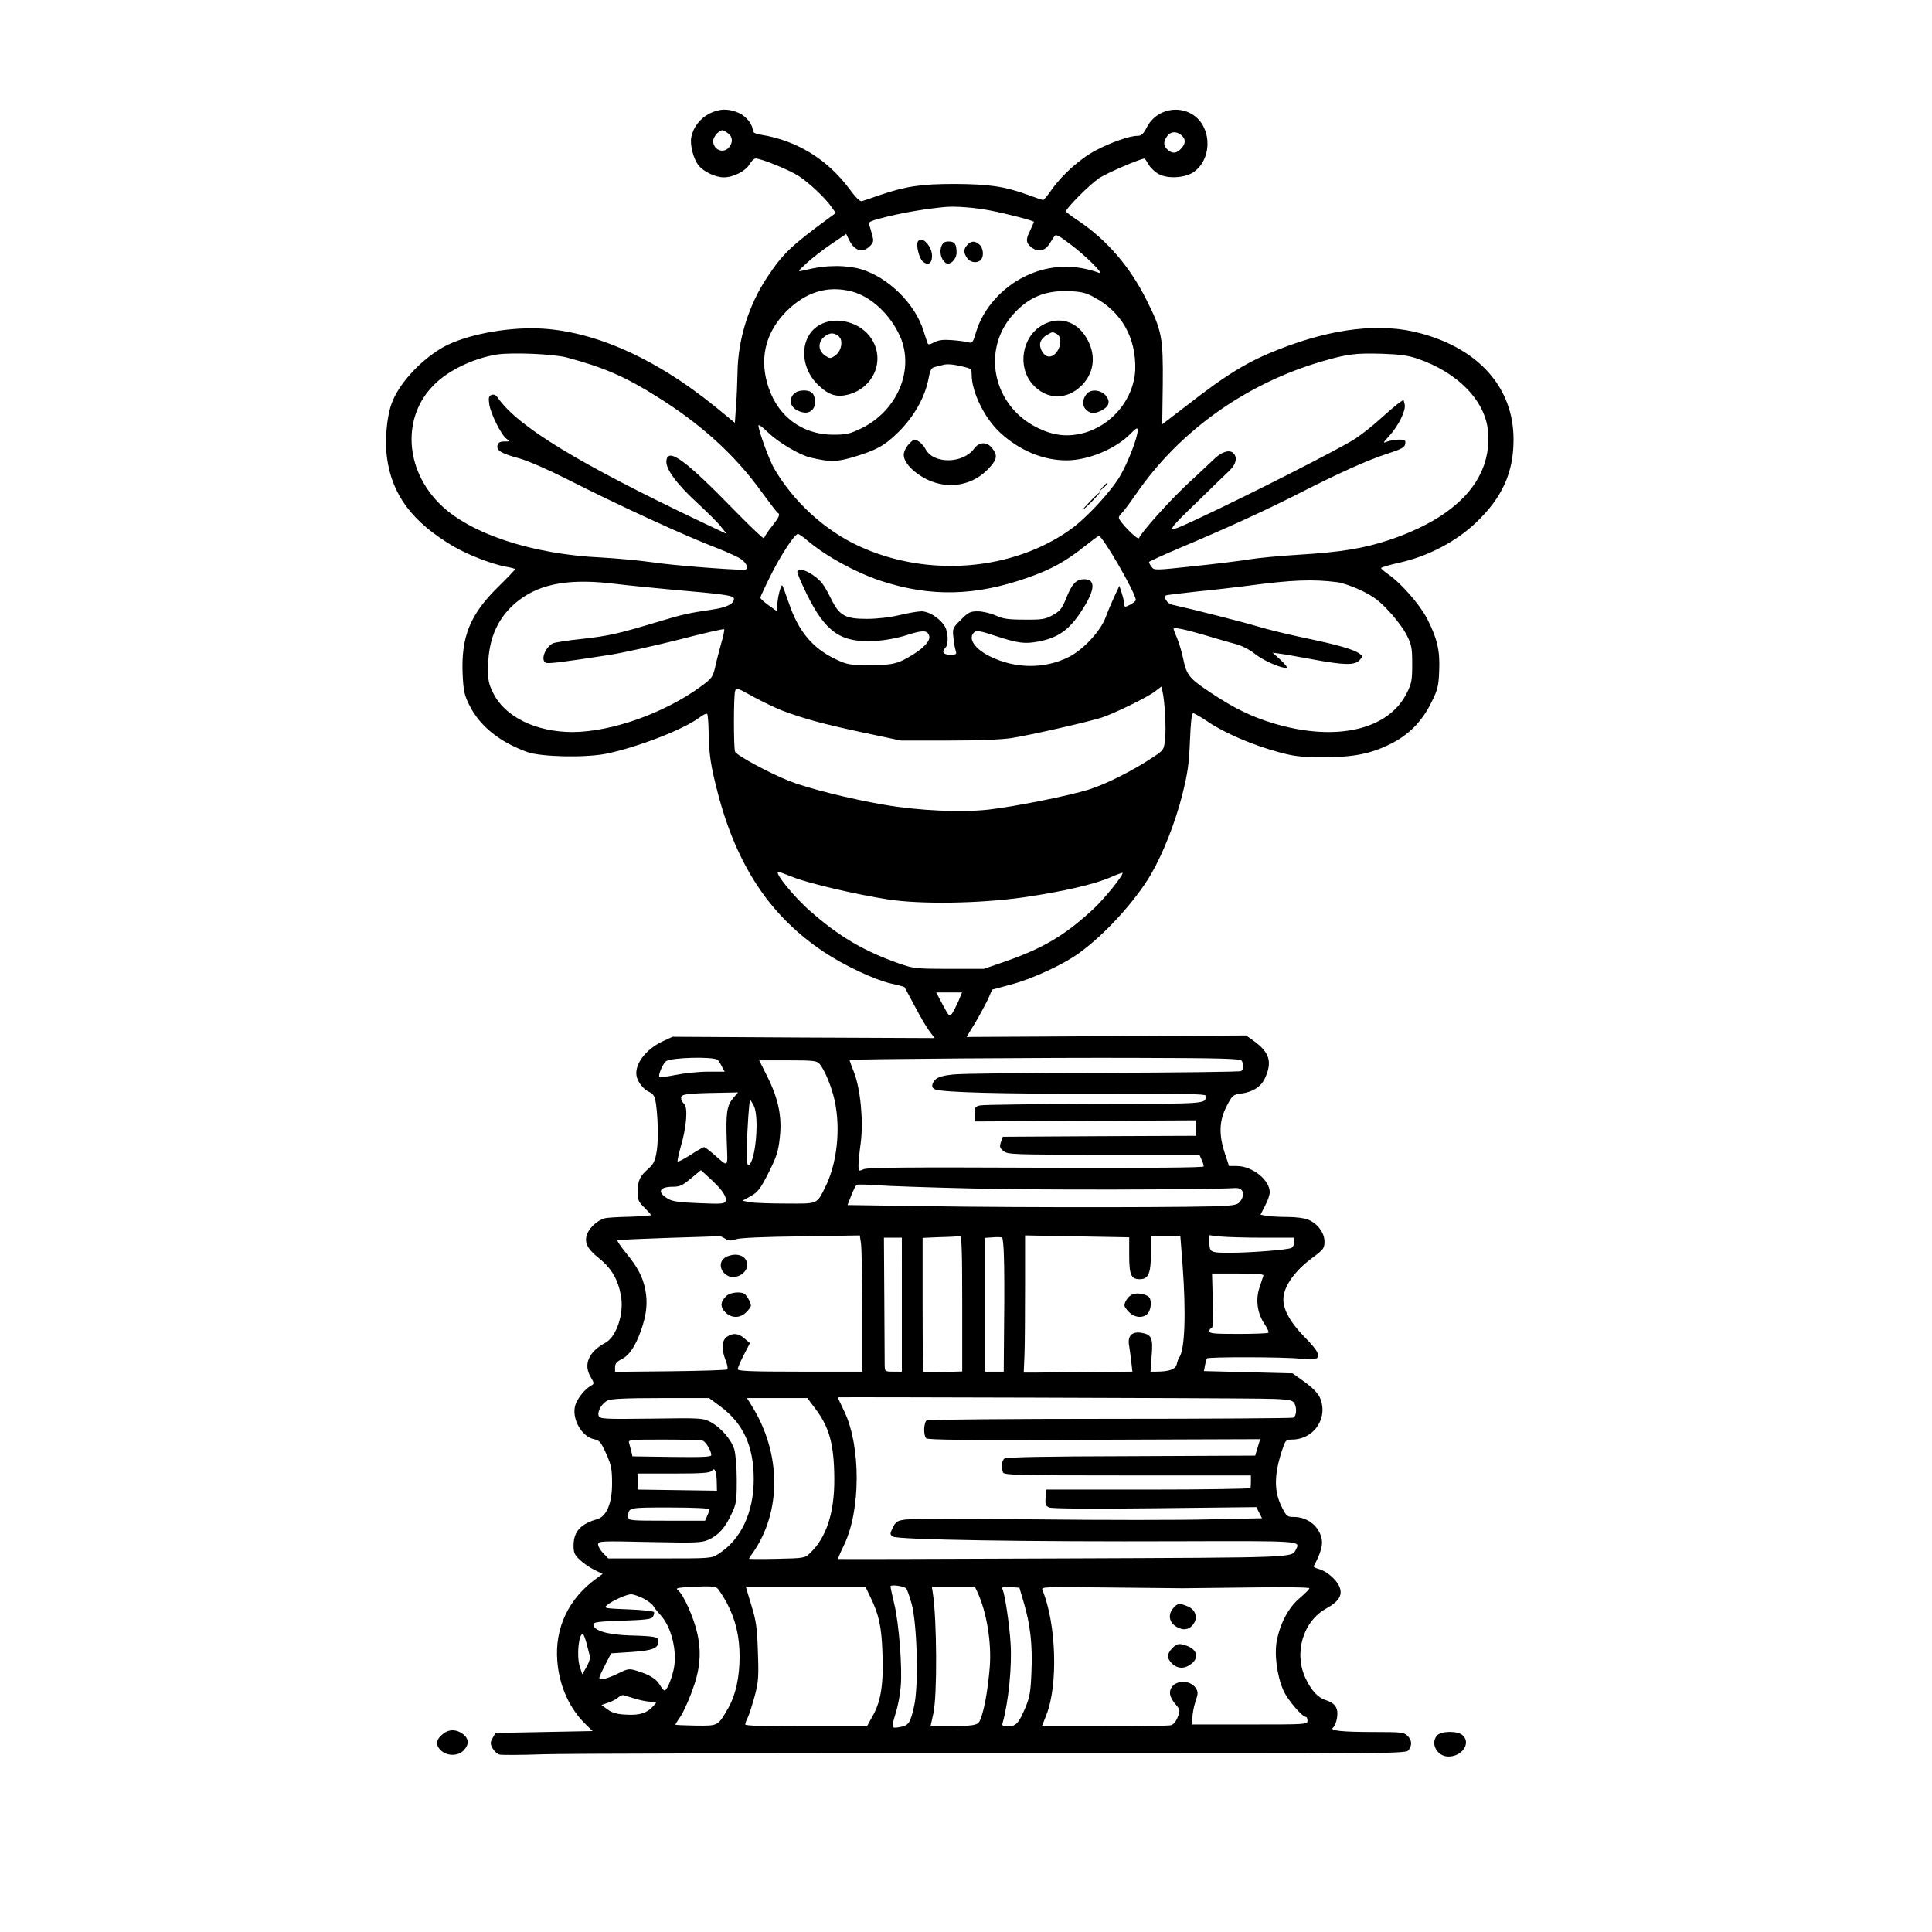 <svg height="1024pt" preserveAspectRatio="xMidYMid meet" viewBox="0 0 1024 1024" width="1024pt"
  xmlns="http://www.w3.org/2000/svg">
  <g transform="matrix(.1 0 0 -.1 0 1024)">
    <path d="m3760 9638c-50-26-86-73-96-125-8-41 11-114 38-149 27-34 90-64 134-64 51 0 116 33 137 70 10 16 24 30 32 30 30 0 182-62 230-94 56-37 139-115 173-164l22-31-37-27c-198-145-244-189-325-311-99-147-157-332-159-508-1-49-4-130-8-178l-6-88-100 82c-334 272-675 418-975 419-180 0-379-44-483-107-118-72-227-193-262-294-26-72-36-198-24-285 27-197 133-339 349-468 80-47 211-98 289-111 22-4 41-9 41-12s-42-47-93-97c-145-143-193-261-185-456 4-91 9-113 34-164 55-113 160-198 309-252 74-26 307-31 417-9 167 34 412 129 495 192 19 14 37 23 41 19s7-47 8-94c2-121 10-177 49-327 101-386 279-652 561-840 109-73 270-148 357-168 38-8 70-17 71-19 2-2 26-48 55-102 29-55 64-115 79-134l26-34-694 3-695 4-50-23c-94-43-156-127-140-190 8-32 41-71 71-82 12-5 24-21 27-38 14-70 18-211 8-272-9-54-16-69-45-95-45-39-56-63-56-122 0-43 4-53 35-83 19-19 35-37 35-40s-51-7-112-9c-62-1-122-5-133-8-37-11-77-46-91-79-20-47-4-81 62-134 64-51 100-112 115-197 18-95-24-220-84-251-86-46-116-114-77-179 20-35 21-37 3-47-32-17-71-66-83-101-23-70 31-169 98-183 30-6 37-15 65-77 27-60 31-82 31-155 1-106-29-178-79-192-88-25-125-66-125-140 0-37 5-49 33-75 17-17 52-41 76-53l45-22-30-22c-150-107-225-265-210-441 10-131 65-252 151-335l36-35-258-5-257-5-15-27c-13-23-13-30-1-53 8-15 24-30 35-34s117-3 235 1 1195 6 2393 5c2146-2 2179-2 2193 17 19 27 18 52-6 76-18 18-33 20-169 20-180 0-248 7-225 24 8 7 18 31 21 54 7 50-10 75-63 92-39 13-73 50-103 112-65 135-16 304 109 373 70 39 89 74 67 120-18 38-70 80-110 90-15 4-26 10-24 14 35 64 48 108 43 140-11 69-74 121-148 121-35 0-39 3-63 50-45 88-43 181 7 323 11 32 17 37 45 37 120 0 197 119 147 226-10 21-42 53-80 80l-63 45-235 6-235 6 6 31c3 17 8 33 10 36 8 9 410 8 492-1 123-15 129 9 27 113-83 85-120 156-113 215 7 62 62 138 147 202 66 49 70 54 70 91 0 46-37 96-87 116-18 8-67 14-111 14s-93 3-110 6l-31 6 24 47c14 25 25 58 25 72 0 65-93 139-175 139h-41l-22 67c-33 100-30 173 9 249 31 60 34 62 78 68 61 8 104 36 125 80 40 86 26 137-56 197l-43 31-741-4-741-4 44 72c23 39 54 96 68 125l24 54 107 29c110 30 272 105 354 165 137 99 296 274 380 416 64 110 130 277 167 425 28 112 35 160 40 283 4 98 9 147 17 147 6 0 44-22 84-49 87-58 232-120 368-157 84-23 120-27 234-27 161-1 253 17 358 69 98 48 168 119 217 218 35 70 40 88 43 171 5 108-11 173-65 278-39 74-137 186-202 231-23 16-41 32-41 35 0 4 44 17 98 29 152 34 298 111 404 211 140 133 201 267 200 443 0 272-183 479-495 562-208 56-462 27-747-85-163-63-277-132-487-296l-133-102 3 212c2 249-4 283-86 447-88 176-210 318-359 418-38 25-68 48-68 52 0 16 123 139 173 174 39 27 215 103 244 106 1 0 11-15 22-34 12-19 38-42 57-51 50-24 139-17 182 14 74 52 94 166 46 249-66 112-232 106-294-10-21-40-30-48-53-48-39 0-140-35-219-77-81-42-180-131-233-207-21-31-42-56-46-56s-43 13-86 29c-119 43-201 55-383 56-178 0-259-12-400-60-41-15-82-28-91-31-10-4-32 17-67 65-118 158-280 257-469 287-27 4-43 12-43 21 0 33-33 75-73 94-56 25-103 24-157-3zm98-104c26-18 28-50 5-76-30-34-83-12-83 35 0 22 31 57 50 57 3 0 16-7 28-16zm2404-11c24-21 23-44-2-71-25-26-47-28-72-5-22 20-23 42-2 71 18 26 50 28 76 5zm-1012-399c84-16 230-54 230-60 0-2-10-23-21-48-25-49-21-67 15-92 33-21 66-12 88 23 10 15 22 34 27 42 7 11 24 2 82-42 82-61 186-164 154-153-132 48-265 42-389-17-125-60-226-173-263-298-15-52-20-59-38-54-11 4-50 9-86 12-50 4-73 1-97-11-25-13-33-14-36-4-3 7-12 36-21 64-45 145-188 285-334 328-30 9-86 16-125 16-65-1-98-5-181-24-29-7-28-5 20 39 28 26 86 71 130 101l80 54 17-35c30-58 74-68 113-25 15 16 16 26 7 57-5 21-13 45-16 54-6 13 12 20 101 42 97 23 205 41 303 50 55 5 158-3 240-19zm-735-429c102-27 204-122 256-239 77-176-15-394-207-487-61-29-78-33-149-33-171 1-304 106-350 278-38 141-2 270 104 377 103 102 218 137 346 104zm1285-31c144-77 222-214 217-383-6-154-123-297-277-337-84-21-156-13-240 28-238 116-301 414-128 604 82 90 169 125 293 121 66-3 90-8 135-33zm-2795-319c194-52 308-101 475-206 236-147 415-310 555-504 44-60 83-111 87-113 15-7 8-23-32-73-22-28-40-56-40-62 0-7-69 58-153 144-266 273-357 339-365 267-5-42 54-123 161-221 53-49 111-106 128-128l31-39-129 61c-656 312-977 507-1084 660-11 16-21 20-34 16-14-6-17-15-12-48 6-49 64-166 92-185 18-13 18-14-12-14-22 0-32-5-36-20-7-28 20-44 117-70 45-13 149-58 240-104 284-144 636-306 809-372 51-20 107-45 124-57 35-24 44-57 16-57-88 1-383 24-487 40-72 10-192 21-266 25-372 17-702 127-860 285-186 186-199 462-30 630 76 77 209 141 334 161 77 12 302 3 371-16zm4505-5c216-73 362-223 377-386 22-254-162-455-527-577-134-44-250-63-475-77-99-6-218-17-265-25s-179-24-294-36c-204-22-209-22-222-4-8 10-14 22-14 26 0 3 78 39 173 79 235 99 445 195 612 280 224 114 373 181 475 214 80 26 96 35 98 54 3 19-1 22-32 22-19 0-47-5-62-10-26-10-26-9 9 29 50 55 90 137 82 168l-6 24-31-22c-17-13-58-48-92-79s-92-78-131-104c-67-46-568-301-854-434-162-75-160-70 27 110 69 68 141 137 159 154 36 35 43 73 18 94-22 18-62 4-103-36-20-19-83-79-141-132-94-88-242-253-254-284-6-14-106 88-107 108 0 6 7 17 16 25 8 7 42 52 75 100 230 335 585 588 991 705 131 38 177 43 314 39 89-3 137-9 184-25zm-2411-42c48-11 51-13 51-43 0-94 70-235 153-310 103-94 227-145 350-145 113 0 256 59 335 137 35 36 42 39 42 22 0-38-52-172-94-243-50-84-178-222-262-282-308-220-758-256-1120-89-181 83-347 234-451 412-26 45-83 201-83 228 0 7 24-10 53-39 53-51 164-117 222-131 104-24 135-24 220 0 129 38 174 62 251 139 80 81 136 180 155 277 10 52 15 60 38 65 14 3 31 7 36 9 20 7 55 5 104-7zm-817-925c99-83 253-167 388-212 264-86 500-81 782 19 121 43 198 85 300 167 37 29 69 53 72 53 20 0 196-304 196-340 0-5-13-16-30-25-28-14-30-14-31 2 0 10-6 36-13 58l-13 40-26-55c-14-30-36-82-48-115-28-72-118-169-194-207-128-65-286-63-420 4-82 41-117 97-80 128 11 9 33 6 107-19 126-41 158-45 233-31 100 19 160 60 222 154 77 115 84 176 20 176-43 0-65-23-97-103-21-52-32-66-70-87-40-22-56-25-150-24-86 0-114 4-153 22-27 12-69 22-94 22-41 0-51-5-90-45-43-42-45-46-40-92 2-26 8-58 12-70 7-21 4-23-29-23-37 0-47 15-25 37 19 19 14 92-8 121-30 41-82 72-119 72-18 0-70-9-116-20-51-12-118-20-174-20-114 0-145 17-189 106-40 80-53 96-99 128-39 26-70 33-80 17-3-4 20-59 51-122 100-202 182-257 362-246 52 3 118 15 167 31 84 27 108 26 118-1 10-24-20-60-77-97-87-55-112-61-237-61-108 0-119 2-181 31-122 58-198 149-248 298-17 49-32 91-35 93-7 7-26-68-26-105v-33l-45 32c-25 18-45 36-45 41s25 59 56 121c55 109 126 217 143 217 5 0 29-16 53-37zm2808-219c25-3 82-23 126-44 65-32 95-54 147-111 37-39 79-96 94-127 25-50 28-68 28-152s-3-102-28-152c-97-197-376-261-707-162-118 36-207 79-332 162-116 77-129 93-148 186-7 33-21 79-31 103-10 25-19 47-19 49 0 11 51 1 158-30 64-19 142-42 174-50 32-9 74-31 97-50 40-33 134-76 168-76 10 0-1 15-28 41l-44 40 35-5c19-2 97-16 173-30 173-32 227-33 253-5 18 20 18 21-1 35-29 22-121 48-295 84-85 18-196 45-245 60-72 22-339 90-452 115-28 6-50 43-31 50 7 2 81 11 163 20 83 8 202 22 265 30 238 32 351 36 480 19zm-3825-9c66-8 199-21 295-30 287-25 330-31 330-49 0-26-37-45-110-56-129-19-162-26-290-65-217-65-262-75-403-91-77-8-147-19-157-24-43-23-66-92-36-103 14-6 98 5 337 42 70 11 233 47 364 80 131 34 240 59 243 56 3-2-4-37-16-77-11-40-26-97-32-126-12-50-17-58-76-101-193-141-472-240-679-241-194 0-360 81-421 207-25 50-28 68-27 142 2 153 57 269 165 351 118 89 273 115 513 85zm883-672c115-43 214-70 424-115l203-43h250c158 0 281 5 335 13 98 15 413 87 480 109s240 107 280 137l35 27 6-24c12-46 21-199 14-255-6-57-7-58-68-98-102-68-246-141-337-169-106-33-390-90-530-106-143-16-369-6-550 25-182 31-407 87-508 127-105 42-278 135-286 155s-8 292 0 320c5 21 9 20 95-28 50-27 120-61 157-75zm55-882c82-33 335-92 503-118 173-27 490-22 719 11 213 31 376 69 463 107 34 15 62 25 62 22 0-18-99-139-157-193-151-139-264-206-468-277l-110-38h-185c-177 0-189 2-264 28-188 66-320 144-473 279-87 76-193 208-168 208 2 0 38-13 78-29zm877-657c-11-25-26-55-34-66-13-18-16-16-49 46l-35 66h69 68zm-1277-311c4-2 14-17 22-34l16-29h-88c-49 0-125-8-170-17s-85-14-88-11c-9 8 20 74 36 84 30 19 242 25 272 7zm2778-5c13-19 11-46-3-55-7-4-337-8-733-9-396 0-753-4-794-9-50-5-80-14-92-26-23-23-24-45-3-53 42-16 348-24 866-23 428 2 568-1 568-10 0-45 24-43-589-44-317-1-589-4-606-8-27-6-30-10-30-46v-39l588 3 587 3v-41-41l-512-2-513-3-10-29c-8-24-6-31 14-47 22-18 47-19 531-19h507l11-25c7-14 12-31 12-37 0-7-265-9-887-7-686 3-894 1-915-8-27-12-28-12-28 19 0 17 5 71 12 120 15 115-1 286-36 376-14 34-24 63-23 64 6 5 1067 13 1526 11 443-1 545-4 552-15zm-2238-16c27-30 66-124 82-200 31-150 11-330-51-454-46-92-37-88-208-87-83 0-169 3-191 7l-40 8 44 24c38 22 51 38 94 123 42 84 52 112 60 186 13 111-7 207-67 327l-42 84h151c133 0 154-2 168-18zm-457-182c-34-41-39-78-34-231 5-144 13-138-70-66-23 20-46 37-50 37-5 0-37-18-72-41-34-22-65-38-68-35s5 38 16 78c31 105 39 209 18 227-9 7-16 22-16 32 0 20 27 24 203 27l99 2zm109-40c32-61 8-315-30-315-5 0-8 37-7 90 3 109 13 255 18 255 2 0 10-13 19-30zm-192-425c34-36 49-65 43-81-6-15-22-16-141-11-103 4-141 9-164 23-60 35-48 64 26 64 35 0 51 7 95 44l53 44 35-32c19-17 43-40 53-51zm1342-14c317-9 1257-7 1399 2 40 3 56-24 36-61-14-24-23-28-80-33-90-9-1079-10-1588-2l-420 6 20 51c11 28 24 53 28 56 5 3 53 2 107-2s278-12 498-17zm-1302-266c19-12 30-13 58-3 21 7 152 13 345 15l311 5 6-39c4-21 7-183 7-360v-323h-330c-257 0-330 3-330 13 0 6 14 40 32 75l33 63-28 24c-32 29-63 32-95 9-27-19-29-66-6-124 9-23 13-44 9-48-3-4-139-8-301-10l-294-3v25c0 18 9 29 33 41 40 19 73 66 103 149 31 87 38 151 24 222-14 68-40 118-106 198-25 32-44 59-41 62 2 3 123 8 268 13 145 4 268 9 272 9 4 1 18-5 30-13zm1257-344v-360l-101-3c-55-2-103-1-105 1s-4 163-4 357v353l93 4c50 1 98 4 105 5 9 2 12-75 12-357zm221 249c2-52 3-211 1-352l-2-258h-50-50v354 355l43 3c23 2 45 1 49-2 3-3 8-48 9-100zm664 8c0-106 10-128 56-128s59 30 59 137v93h78 78l12-157c19-254 12-449-18-488-4-5-10-22-13-36-7-27-40-39-111-39h-28l6 83c8 96 0 114-55 123-49 8-73-16-65-65 3-20 9-60 12-88l6-53-221-2c-121-1-251-3-288-3h-67l4 95c2 52 3 216 3 364v268l276-5 276-5zm711 92h164v-24c0-13-8-27-17-31-28-10-208-24-319-25-111 0-114 1-114 62v31l61-7c34-3 136-6 225-6zm-1916-355v-355h-45c-44 0-45 1-46 33 0 17-1 177-2 354l-2 323h48 47zm1916 153c-2-7-12-37-22-67-20-65-9-135 31-193 13-20 21-38 18-42-4-3-75-6-160-6-129 0-153 2-153 15 0 8 5 15 11 15 8 0 10 42 7 145l-4 145h139c107 0 137-3 133-12zm-20-651c119-1 165-6 177-16 22-18 22-77 1-85-9-3-446-6-972-6s-963-4-970-8c-16-11-19-79-3-95 9-9 211-11 891-8l879 3-13-43-13-44-658-3c-466-1-662-5-672-13-14-12-17-46-7-73 6-14 73-16 660-16h654v-30c0-16-1-33-2-37-2-4-246-8-543-8h-540l-3-43c-3-36 0-44 20-52 15-6 220-8 560-4l537 6 15-30 15-29-277-6c-152-4-567-4-922 0-355 3-667 3-693-1-42-6-50-12-65-43-16-33-16-36 1-47 22-17 708-28 1526-25 636 2 634 2 611-41-25-47 31-45-1234-50-655-3-1192-4-1194-3s12 34 32 75c88 183 89 521 2 705-20 41-36 76-36 77 0 2 2053-4 2236-7zm-2857-42c120-89 176-210 176-385 0-176-68-321-187-396-37-24-40-24-311-24h-273l-27 28c-15 15-27 36-27 47 0 17 12 18 273 12 250-5 275-4 312 12 53 24 88 63 122 136 26 55 28 70 28 180 0 69-6 138-13 163-16 52-71 116-126 145-40 21-49 22-313 18-253-3-273-2-280 15-8 23 16 65 47 81 18 9 96 13 281 13h257zm500-8c77-101 102-192 103-375 1-180-42-312-129-394-27-26-31-27-176-30-81-2-147-1-147 0 0 2 8 16 19 30 154 219 153 528-4 780l-26 42h160 160zm-594-173c17-7 45-54 45-76 0-10-43-12-209-10l-209 3-6 27c-4 15-9 35-12 45-5 16 8 17 185 17 104 0 197-3 206-6zm74-222 1-43-210 3-210 3v43 42h190c149 0 192 3 202 14 11 12 14 11 20-3 4-9 7-35 7-59zm-39-142c0-5-5-21-12-35l-11-25h-204c-193 0-203 1-203 19 0 52-3 51 221 51 126 0 209-4 209-10zm94-499c45-87 66-174 66-281 0-110-21-204-59-271-57-99-53-96-174-95-59 1-107 3-107 5 0 3 12 22 26 42s41 79 60 130c45 119 53 207 30 311-18 82-72 204-101 228-17 14-8 15 86 20 78 4 108 2 121-8 9-8 32-44 52-81zm949 80c5-5 18-42 29-82 29-107 38-432 13-542-20-90-29-103-77-111-45-8-45-6-19 79 10 33 22 94 25 135 9 99-9 334-34 438-11 46-20 88-20 94 0 11 69 2 83-11zm-191-43c46-94 60-157 65-293 7-165-7-260-50-337l-32-58h-322c-219 0-323 3-323 10 0 6 6 23 14 38 7 15 23 65 36 112 20 76 22 101 17 235-4 129-9 164-35 248l-29 97h317 317zm568 25c50-108 76-269 66-398-9-107-24-200-42-256-13-42-18-47-52-53-20-3-78-6-128-6h-92l15 68c21 95 19 498-3 640l-5 32h114 114zm246-56c35-119 47-224 41-365-4-108-9-137-32-192-35-83-50-100-92-100-28 0-33 3-29 18 31 108 51 305 42 426-6 96-29 249-41 279-7 16-3 18 40 15l48-3zm844 75c14 0 170 2 348 4 179 3 322 1 322-4s-23-28-51-52c-58-49-102-129-121-223-15-72 0-190 35-268 22-49 99-139 119-139 4 0 8-9 8-20 0-20-7-20-305-20h-305v36c0 19 7 57 16 85 15 44 15 51 1 73-26 39-96 43-124 7-20-26-15-54 15-91 28-33 28-35 14-71-8-22-23-40-36-43-11-3-170-6-352-6h-332l23 58c64 159 54 485-20 665-7 17 11 17 356 13 200-2 375-4 389-4zm-2860-54c24-13 49-31 54-42 6-10 21-29 34-43 61-63 94-199 72-294-14-59-36-109-48-109-4 0-16 14-25 30-20 33-55 54-123 75-41 12-46 11-101-16-32-16-68-29-81-29-22 0-22 1 12 69l35 68 108 7c113 8 143 20 143 57 0 24-19 27-155 31-116 4-190 26-190 58 0 12 26 16 153 20 121 4 155 8 162 20 5 8 8 20 7 25-2 6-61 12-136 15-126 5-132 6-114 22 24 22 103 58 128 58 12 0 41-10 65-22zm-302-235c7-27 15-57 18-69s-4-36-17-59l-23-39-14 44c-16 56-5 170 17 170 3 0 12-21 19-47zm267-299c28-8 63-14 79-14 29 0 29 0 10-21-35-39-73-51-143-47-50 2-75 9-100 27l-33 24 37 13c21 7 45 20 54 29 9 8 22 13 31 9 8-3 38-12 65-20z"/>
    <path d="m4865 8960c-11-18 6-87 25-105 28-25 50-12 50 28 0 54-55 110-75 77z"/>
    <path d="m4989 8933c-11-30 0-72 24-87 22-14 57 19 57 55 0 45-10 59-41 59-23 0-32-6-40-27z"/>
    <path d="m5127 8942c-21-23-21-41-1-70 17-24 53-29 72-10 18 18 14 63-6 81-24 22-45 21-65-1z"/>
    <path d="m4348 8520c-110-58-115-224-9-323 55-52 97-64 158-48 134 36 195 181 123 294-55 87-183 124-272 77zm110-84c6-31-8-65-33-82-23-15-27-15-50 0-49 32-39 93 20 116 24 10 58-9 63-34z"/>
    <path d="m4207 8152c-35-38-11-86 50-98 51-10 81 44 53 97-14 26-80 26-103 1z"/>
    <path d="m5525 8517c-108-61-135-220-52-314 74-84 185-85 264-2 65 69 73 162 21 249-53 89-146 116-233 67zm76-47c42-23 9-120-41-120-27 0-54 44-46 75 3 13 19 31 34 39 33 19 29 18 53 6z"/>
    <path d="m5756 8148c-21-30-20-61 2-81 23-21 45-21 81-2 34 17 45 40 31 65-23 44-89 54-114 18z"/>
    <path d="m4815 7884c-14-16-25-39-25-55 0-41 54-97 125-131 116-55 245-30 329 63 41 45 44 66 15 103-28 36-69 35-96-2-60-81-216-82-257-3-14 27-43 51-61 51-3 0-17-12-30-26z"/>
    <path d="m5844 7658-19-23 23 19c21 18 27 26 19 26-2 0-12-10-23-22z"/>
    <path d="m5780 7585c-24-25-42-45-39-45s25 20 49 45 42 45 39 45-25-20-49-45z"/>
    <path d="m3842 3574c-52-36-3-116 60-101 81 21 76 117-5 117-18 0-43-7-55-16z"/>
    <path d="m3852 3373c-34-30-37-59-8-88 33-33 79-33 111 0 14 13 25 29 25 35 0 16-21 53-34 62-20 14-74 8-94-9z"/>
    <path d="m6003 3380c-22-9-43-38-43-60 0-6 11-22 25-35 29-30 75-33 98-7 20 22 22 75 5 89-20 16-61 22-85 13z"/>
    <path d="m6220 1718c-35-38-22-86 29-107 34-15 64-3 82 30 17 33 2 69-36 85-45 18-51 18-75-8z"/>
    <path d="m6215 1506c-31-31-32-56-2-84 29-28 67-28 101-1 49 38 27 86-47 103-21 5-33 1-52-18z"/>
    <path d="m2348 1050c-37-29-41-58-13-86 33-33 93-33 123-1 29 31 28 61-4 86-34 26-74 27-106 1z"/>
    <path d="m7617 1042c-38-42 0-112 60-112 73 0 121 72 75 113-26 24-113 23-135-1z"/>
  </g>
</svg>